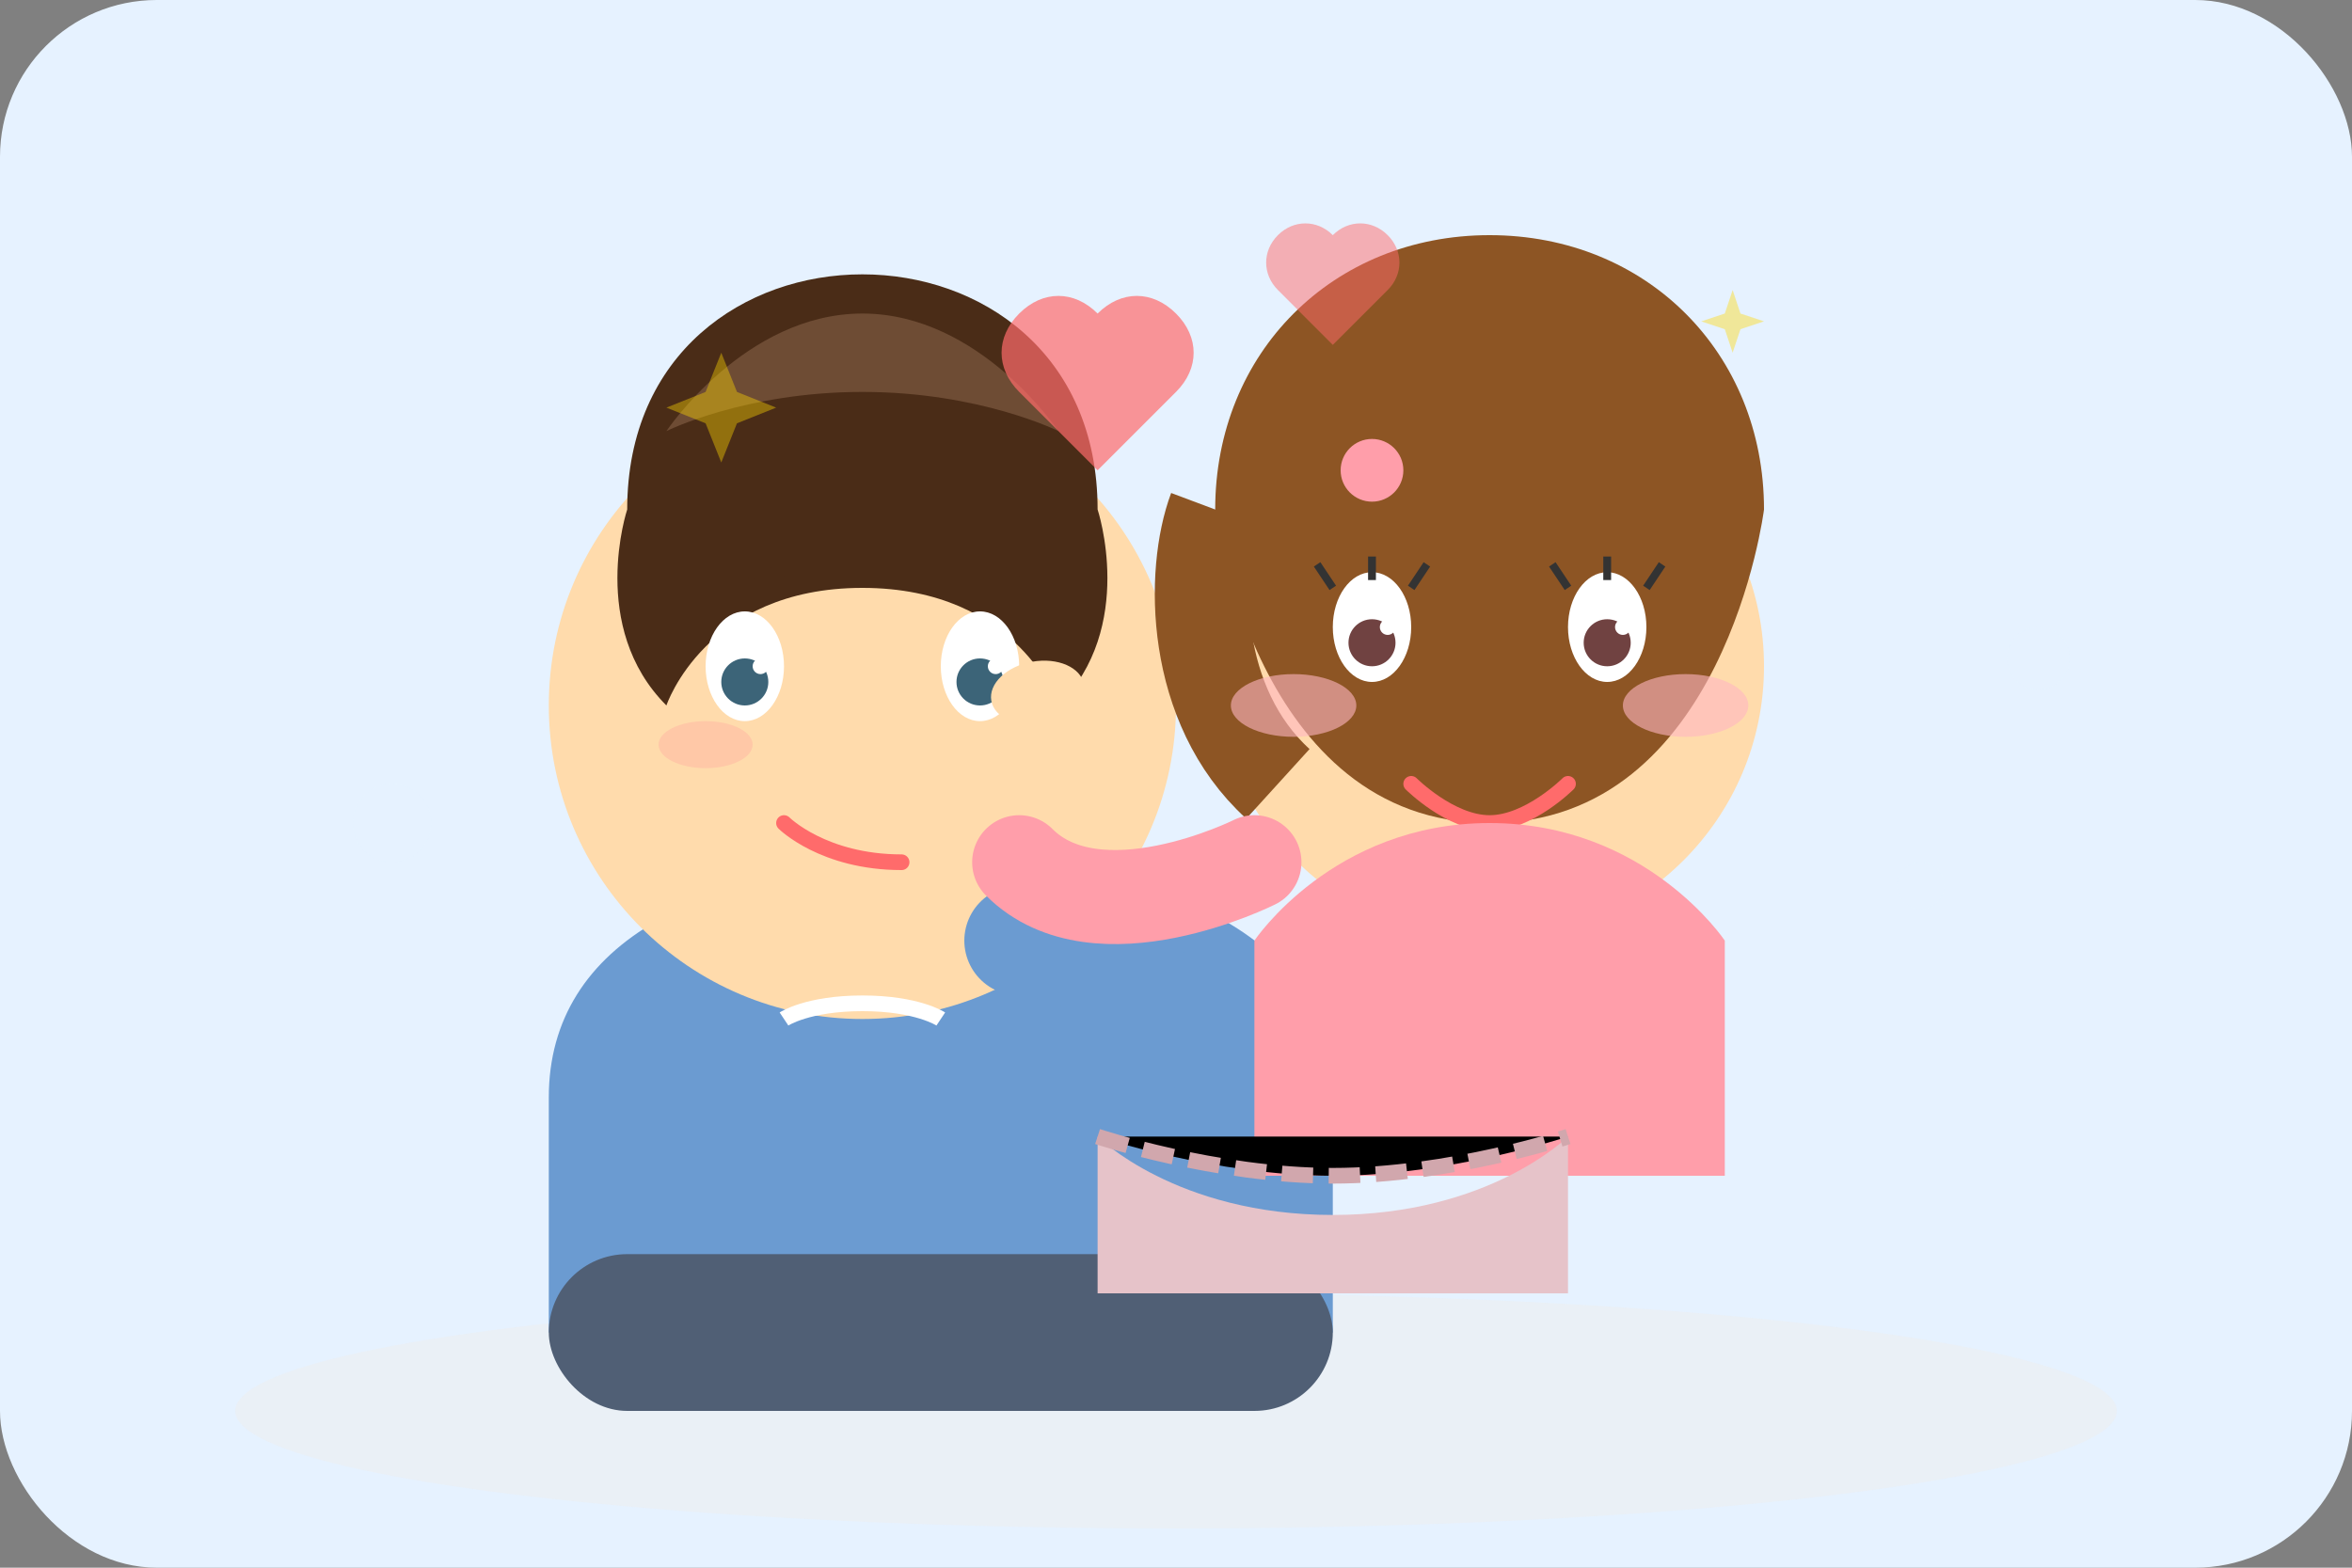 <?xml version="1.0" encoding="UTF-8"?>
<svg width="300" height="200" viewBox="0 0 300 200" xmlns="http://www.w3.org/2000/svg">
  <rect x="0" y="0" width="300" height="200" fill="#808080" stroke="none"/>
  <!-- Background -->
  <rect x="0" y="0" width="300" height="200" rx="20" fill="#E6F2FF" />
  <ellipse cx="150" cy="180" rx="120" ry="15" fill="#EFEFEF" opacity="0.5" />
  
  <!-- Male Avatar (Left) - Seated -->
  <!-- Body/Shirt -->
  <path d="M70 140c0-20 20-30 50-30s50 10 50 30v30H70v-30z" fill="#6B9BD1" />
  
  <!-- Legs -->
  <rect x="70" y="160" width="100" height="20" rx="10" fill="#505F75" />
  
  <!-- Head -->
  <circle cx="110" cy="90" r="40" fill="#FFDBAC" />
  
  <!-- Hair -->
  <path d="M80 65c0-20 15-30 30-30s30 10 30 30c0 0 5 15-5 25 0 0-5-15-25-15s-25 15-25 15c-10-10-5-25-5-25z" fill="#4A2C17" />
  
  <!-- Bangs -->
  <path d="M85 55c0 0 10-15 25-15s25 15 25 15c0 0-10-5-25-5s-25 5-25 5z" fill="#6E4C34" />
  
  <!-- Eyes -->
  <ellipse cx="95" cy="85" rx="5" ry="7" fill="white" />
  <ellipse cx="125" cy="85" rx="5" ry="7" fill="white" />
  <circle cx="95" cy="87" r="3" fill="#3C6478" />
  <circle cx="125" cy="87" r="3" fill="#3C6478" />
  <circle cx="97" cy="85" r="1" fill="white" />
  <circle cx="127" cy="85" r="1" fill="white" />
  
  <!-- Eyebrows -->
  <path d="M90 75c2-3 8-3 10 0" stroke="#4A2C17" stroke-width="2" stroke-linecap="round" fill="none" />
  <path d="M120 75c2-3 8-3 10 0" stroke="#4A2C17" stroke-width="2" stroke-linecap="round" fill="none" />
  
  <!-- Smile -->
  <path d="M100 105c0 0 5 5 15 5" stroke="#FF6B6B" stroke-width="2" stroke-linecap="round" fill="none" />
  
  <!-- Blush - subtle for male avatar -->
  <ellipse cx="90" cy="95" rx="6" ry="3" fill="#FF9999" opacity="0.3" />
  
  <!-- Collar -->
  <path d="M100 130c0 0 3-2 10-2s10 2 10 2" stroke="white" stroke-width="2" fill="none" />
  
  <!-- Male arm around female -->
  <path d="M130 120c0 0 10 0 20 10s30 10 30 10" stroke="#6B9BD1" stroke-width="14" fill="none" stroke-linecap="round" />
  <ellipse cx="205" cy="135" rx="7" ry="5" fill="#FFDBAC" /> <!-- Hand -->
  
  <!-- Female Avatar (Right) - Sitting on lap/cuddling -->
  <!-- Head -->
  <circle cx="190" cy="85" r="35" fill="#FFDBAC" />
  
  <!-- Hair -->
  <path d="M155 65c0-20 15-35 35-35s35 15 35 35c0 0-5 40-35 40s-35-40-35-40z" fill="#8D5524" />
  <path d="M155 65c-3 8-3 25 8 35" stroke="#8D5524" stroke-width="12" fill="none" />
  
  <!-- Bangs -->
  <path d="M165 50c0 0 5-10 25-10s25 10 25 10c0 0-5-5-25-5s-25 5-25 5z" fill="#8D5524" />
  
  <!-- Eyes -->
  <ellipse cx="175" cy="80" rx="5" ry="7" fill="white" />
  <ellipse cx="205" cy="80" rx="5" ry="7" fill="white" />
  <circle cx="175" cy="82" r="3" fill="#704241" />
  <circle cx="205" cy="82" r="3" fill="#704241" />
  <circle cx="177" cy="80" r="1" fill="white" />
  <circle cx="207" cy="80" r="1" fill="white" />
  
  <!-- Blush -->
  <ellipse cx="165" cy="90" rx="8" ry="4" fill="#FFB6C1" opacity="0.6" />
  <ellipse cx="215" cy="90" rx="8" ry="4" fill="#FFB6C1" opacity="0.6" />
  
  <!-- Eyebrows -->
  <path d="M170 70c0 0 3-3 8 0" stroke="#8D5524" stroke-width="2" stroke-linecap="round" fill="none" />
  <path d="M200 70c0 0 3-3 8 0" stroke="#8D5524" stroke-width="2" stroke-linecap="round" fill="none" />
  
  <!-- Eyelashes -->
  <line x1="170" y1="75" x2="168" y2="72" stroke="#333" stroke-width="1" />
  <line x1="175" y1="74" x2="175" y2="71" stroke="#333" stroke-width="1" />
  <line x1="180" y1="75" x2="182" y2="72" stroke="#333" stroke-width="1" />
  <line x1="200" y1="75" x2="198" y2="72" stroke="#333" stroke-width="1" />
  <line x1="205" y1="74" x2="205" y2="71" stroke="#333" stroke-width="1" />
  <line x1="210" y1="75" x2="212" y2="72" stroke="#333" stroke-width="1" />
  
  <!-- Smile -->
  <path d="M180 100c0 0 5 5 10 5s10-5 10-5" stroke="#FF6B6B" stroke-width="2" stroke-linecap="round" fill="none" />
  
  <!-- Body/Dress -->
  <path d="M160 120c0 0 10-15 30-15s30 15 30 15v30h-60v-30z" fill="#FF9EAA" />
  
  <!-- Female arm around male -->
  <path d="M160 110c0 0-20 10-30 0" stroke="#FF9EAA" stroke-width="12" fill="none" stroke-linecap="round" />
  <ellipse cx="115" cy="110" rx="6" ry="4" fill="#FFDBAC" transform="rotate(-10)" /> <!-- Hand -->
  
  <!-- Accessories -->
  <circle cx="175" cy="60" r="4" fill="#FF9EAA" /> <!-- hair accessory -->
  
  <!-- Cozy blanket detail -->
  <path d="M140 145c0 0 10 10 30 10s30-10 30-10v20h-60v-20z" fill="#E6C3C9" />
  <path d="M140 145c0 0 15 5 30 5s30-5 30-5" stroke="#D1A7AD" stroke-width="2" stroke-dasharray="4 2" />
  
  <!-- Hearts above -->
  <path d="M140 40c-3-3-7-3-10 0-3 3-3 7 0 10l10 10 10-10c3-3 3-7 0-10-3-3-7-3-10 0z" fill="#FF6B6B" opacity="0.7" />
  <path d="M170 30c-2-2-5-2-7 0-2 2-2 5 0 7l7 7 7-7c2-2 2-5 0-7-2-2-5-2-7 0z" fill="#FF6B6B" opacity="0.5" />
  
  <!-- Cozy atmosphere -->
  <path d="M90 50l2-5 2 5 5 2-5 2-2 5-2-5-5-2z" fill="#FFD700" opacity="0.4" /> <!-- Star -->
  <path d="M220 40l1-3 1 3 3 1-3 1-1 3-1-3-3-1z" fill="#FFD700" opacity="0.4" /> <!-- Star -->
  <path d="M50 100a5 5 0 000 10 5 5 0 000-10z" fill="#E6F2FF" opacity="0.7" /> <!-- Bubble -->
  <path d="M245 110a3 3 0 000 6 3 3 0 000-6z" fill="#E6F2FF" opacity="0.7" /> <!-- Bubble -->
  <path d="M260 80a4 4 0 000 8 4 4 0 000-8z" fill="#E6F2FF" opacity="0.7" /> <!-- Bubble -->
</svg> 